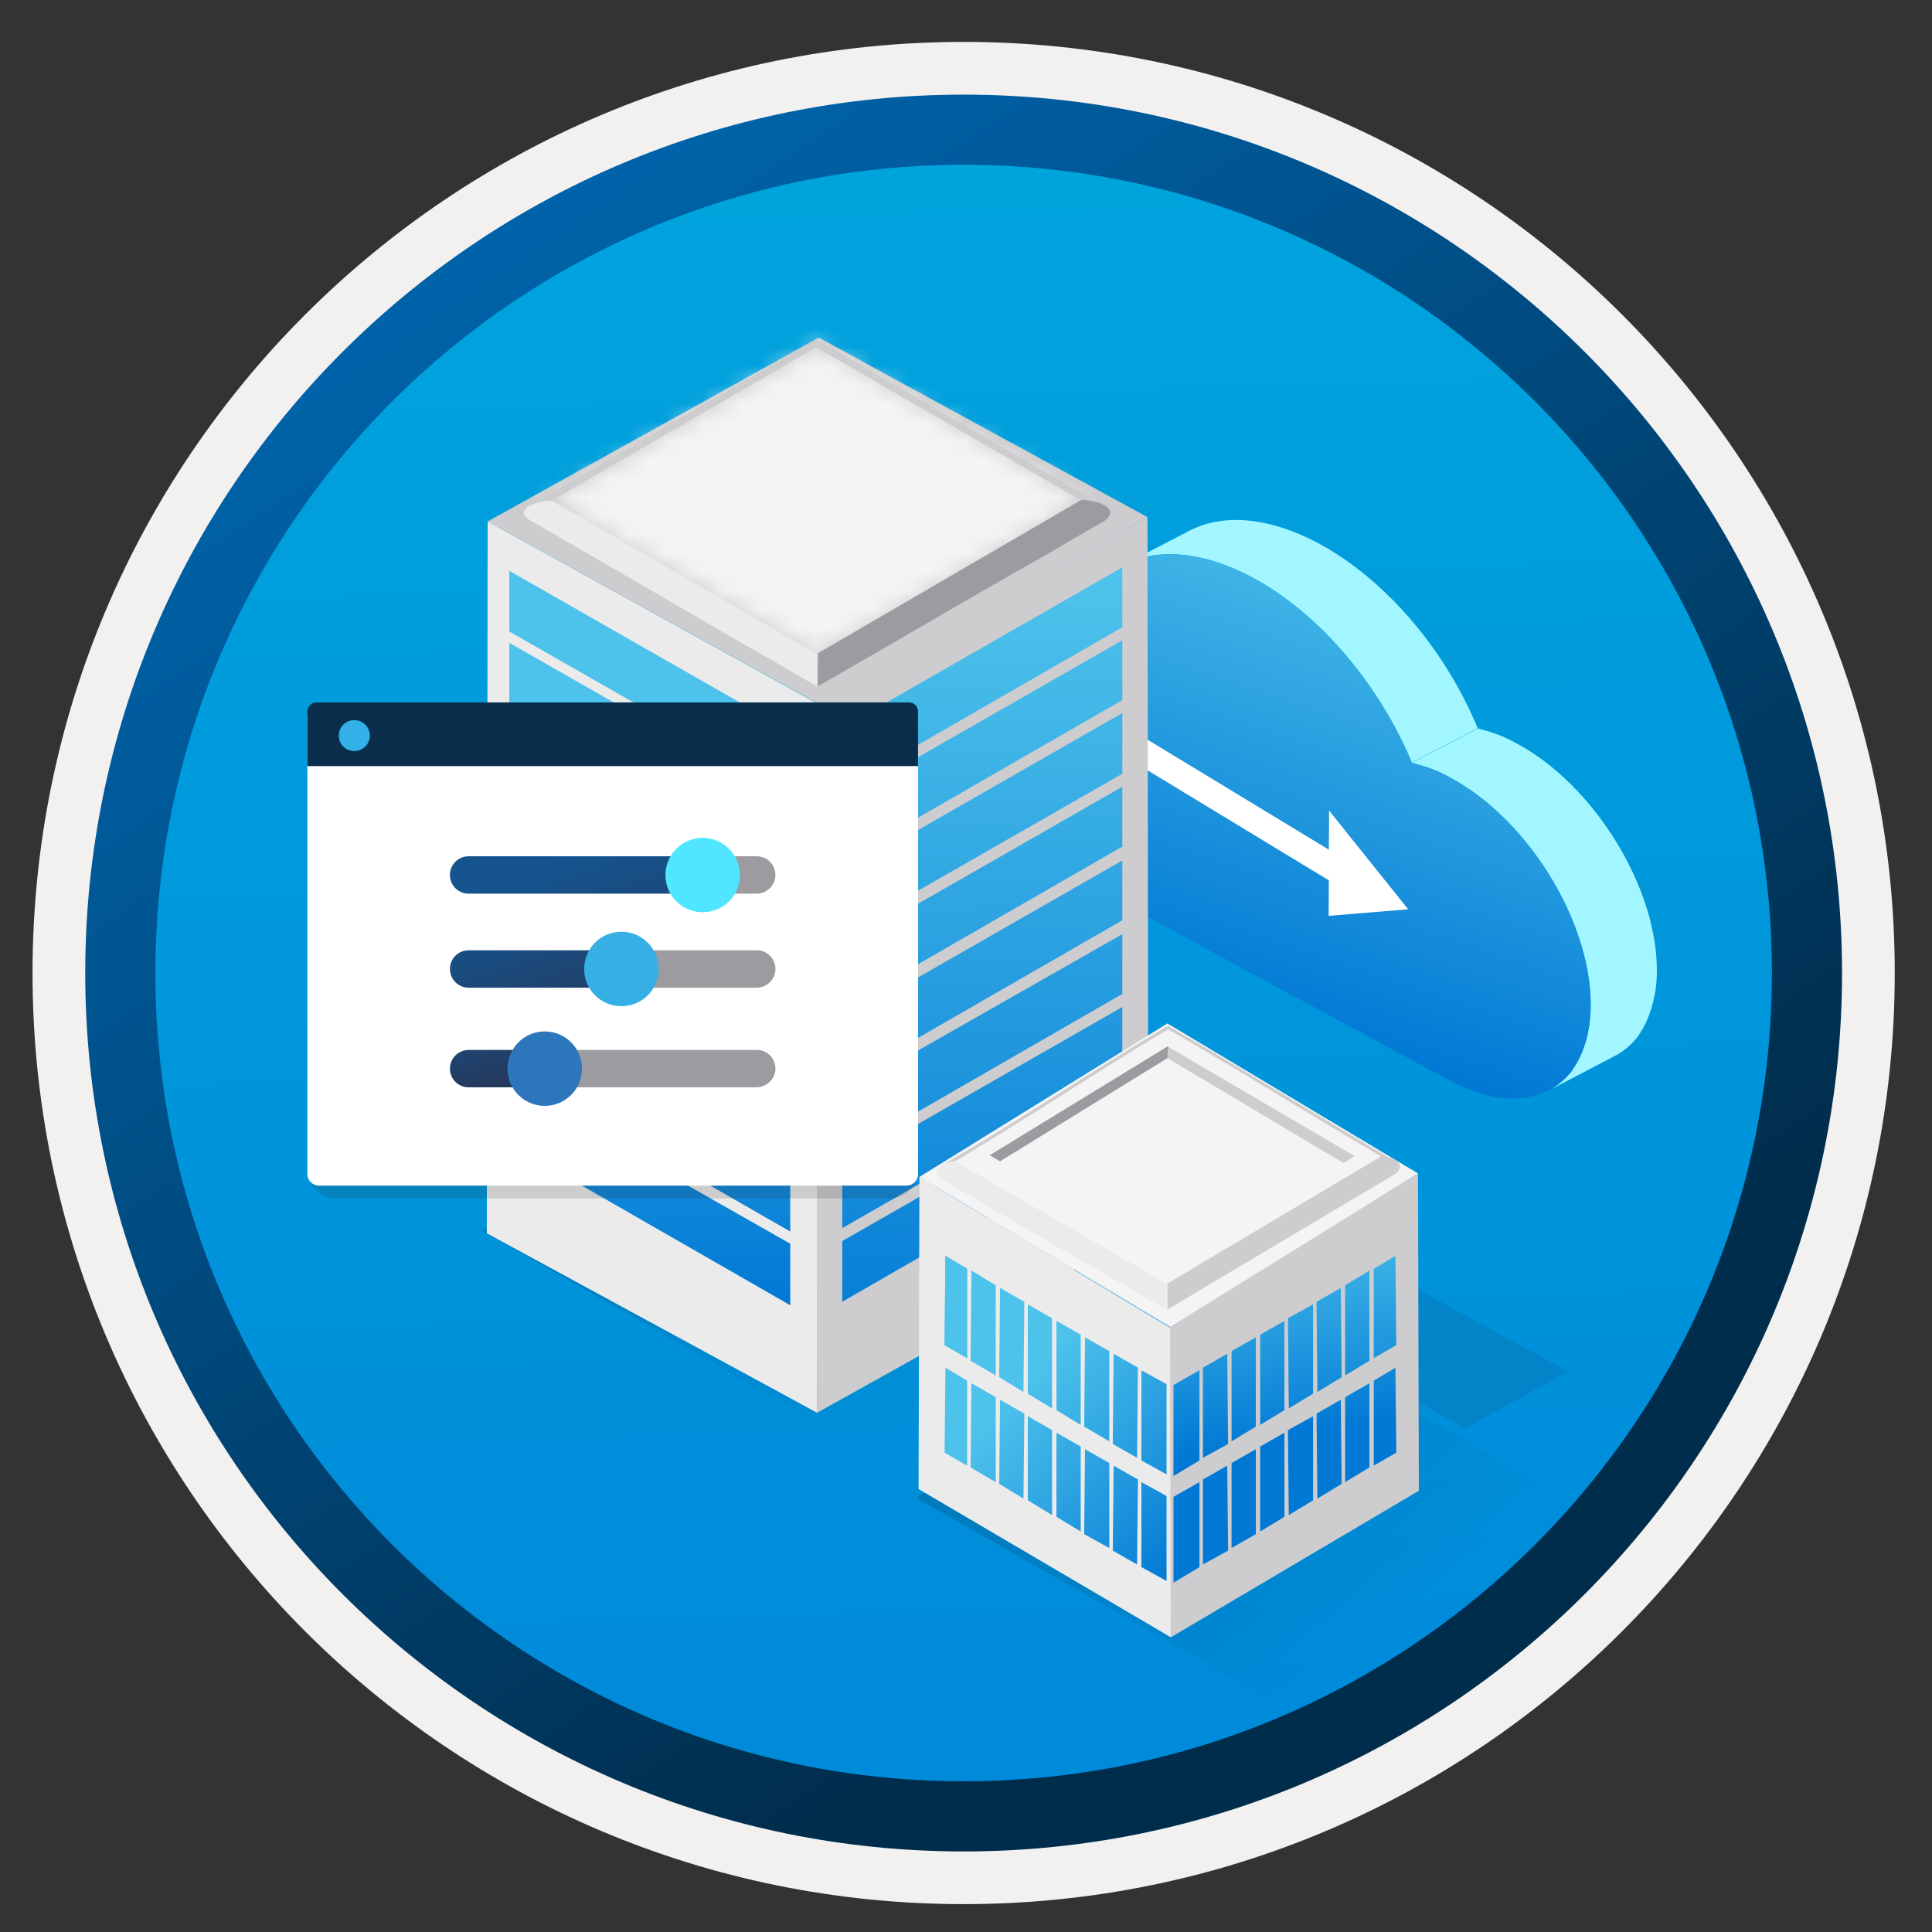 <svg width="103" height="103" viewBox="0 0 103 103" fill="none" xmlns="http://www.w3.org/2000/svg">
<rect x="0" y="0" width="103" height="103" fill="#333333" stroke="none"/>
<path d="M51.374 98.684C25.524 98.684 4.564 77.734 4.564 51.874C4.564 26.015 25.524 5.064 51.374 5.064C77.224 5.064 98.184 26.024 98.184 51.874C98.184 77.725 77.224 98.684 51.374 98.684Z" fill="url(#paint0_linear_342_58330)"/>
<path fill-rule="evenodd" clip-rule="evenodd" d="M97.274 51.874C97.274 77.224 76.724 97.774 51.374 97.774C26.024 97.774 5.474 77.224 5.474 51.874C5.474 26.524 26.024 5.974 51.374 5.974C76.724 5.974 97.274 26.524 97.274 51.874ZM51.374 2.234C78.794 2.234 101.014 24.454 101.014 51.874C101.014 79.294 78.784 101.514 51.374 101.514C23.954 101.514 1.734 79.284 1.734 51.874C1.734 24.454 23.954 2.234 51.374 2.234Z" fill="#F2F1F0"/>
<path fill-rule="evenodd" clip-rule="evenodd" d="M94.464 51.875C94.464 75.675 75.174 94.965 51.374 94.965C27.574 94.965 8.284 75.675 8.284 51.875C8.284 28.075 27.574 8.785 51.374 8.785C75.174 8.785 94.464 28.075 94.464 51.875ZM51.374 5.045C77.234 5.045 98.204 26.015 98.204 51.875C98.204 77.735 77.234 98.705 51.374 98.705C25.514 98.705 4.544 77.735 4.544 51.875C4.544 26.015 25.504 5.045 51.374 5.045Z" fill="url(#paint1_linear_342_58330)"/>
<path opacity="0.1" d="M83.597 73.121L78.118 76.14L51.318 61.439L56.798 58.42L83.597 73.121Z" fill="#1F1D21"/>
<path d="M59.684 34.869C59.21 34.43 58.703 34.07 58.196 33.822C56.922 33.135 55.794 33.101 54.96 33.529L51.476 35.331C52.31 34.892 53.438 34.937 54.712 35.624C55.219 35.883 55.693 36.244 56.2 36.672L57.001 37.393L60.518 35.557L59.684 34.869Z" fill="#A1F6FF"/>
<path d="M78.569 38.327C76.754 34.26 73.664 30.779 70.293 28.966C67.565 27.512 65.096 27.366 63.314 28.346L59.797 30.171C61.578 29.191 64.047 29.337 66.776 30.791C70.158 32.604 73.236 36.13 75.051 40.152L75.265 40.659L78.783 38.823L78.569 38.327Z" fill="#A1F6FF"/>
<path d="M88.332 51.721C88.332 47.294 84.995 41.853 80.857 39.634C80.271 39.307 79.73 39.093 79.189 38.947L78.794 38.834L75.265 40.67L75.66 40.783C76.201 40.929 76.754 41.143 77.329 41.47C81.466 43.689 84.803 49.13 84.803 53.558C84.803 54.065 84.77 54.538 84.657 55.045C84.657 55.079 84.623 55.191 84.623 55.225C84.477 55.845 84.183 56.532 83.969 56.825C83.935 56.858 83.935 56.892 83.902 56.937C83.868 56.971 83.868 57.005 83.834 57.05C83.507 57.489 83.067 57.85 82.639 58.098L86.156 56.261C86.63 56.002 87.025 55.642 87.352 55.214C87.385 55.18 87.385 55.146 87.419 55.101C87.453 55.067 87.453 55.033 87.487 54.988C87.701 54.696 87.994 54.008 88.141 53.389C88.141 53.355 88.175 53.242 88.175 53.209V53.276V53.209C88.299 52.735 88.332 52.228 88.332 51.721Z" fill="#A1F6FF"/>
<path d="M66.776 30.79C70.158 32.604 73.236 36.13 75.051 40.152L75.265 40.659L75.66 40.772C76.201 40.918 76.754 41.132 77.329 41.459C81.466 43.678 84.803 49.119 84.803 53.546C84.803 54.053 84.77 54.526 84.657 55.033C84.657 55.067 84.623 55.18 84.623 55.214C84.477 55.833 84.183 56.52 83.969 56.813C83.935 56.847 83.935 56.881 83.902 56.926C83.868 56.96 83.868 56.994 83.834 57.039C82.492 58.852 79.978 59.066 77.295 57.613L54.159 45.086C53.066 44.365 52.051 43.272 51.296 41.966C50.529 40.659 50.134 39.285 50.134 38.045C50.134 35.364 52.175 34.271 54.678 35.612C55.185 35.871 55.659 36.232 56.166 36.66L56.967 37.381L56.933 36.434C56.933 36.288 56.933 36.142 56.933 35.995C56.933 30.25 61.364 27.895 66.776 30.79Z" fill="url(#paint2_linear_342_58330)"/>
<path d="M75.074 48.477L70.857 43.216L70.846 45.3L60.913 39.273C60.586 39.071 60.157 39.183 59.955 39.51C59.752 39.837 59.864 40.265 60.191 40.467L70.846 46.934L70.834 48.826L75.074 48.477Z" fill="white"/>
<path opacity="0.15" d="M85.025 80.818L66.212 69.863L48.832 79.848L67.645 90.572L85.025 80.818Z" fill="url(#paint3_linear_342_58330)"/>
<path opacity="0.15" d="M61.867 66.582L43.054 55.627L25.674 65.611L44.487 76.335L61.867 66.582Z" fill="url(#paint4_linear_342_58330)"/>
<path d="M43.655 37.554L43.563 75.319L25.952 65.75L25.998 27.801L43.655 37.554Z" fill="#EBEBEB"/>
<path d="M43.517 37.368L43.563 75.317L61.22 65.472L61.174 27.568L43.517 37.368Z" fill="#CDCDD0"/>
<path d="M61.174 27.568L43.517 37.46L25.998 27.799L43.655 18L61.174 27.568Z" fill="#CDCDD0"/>
<path d="M42.13 38.985V42.221L27.153 33.669V30.434L42.13 38.985Z" fill="url(#paint5_linear_342_58330)"/>
<path d="M42.13 42.823V46.105L27.153 37.507V34.272L42.13 42.823Z" fill="url(#paint6_linear_342_58330)"/>
<path d="M42.13 46.751V49.986L27.153 41.389V38.199L42.13 46.751Z" fill="url(#paint7_linear_342_58330)"/>
<path d="M42.13 50.68V53.916L27.153 45.318V42.129L42.13 50.68Z" fill="url(#paint8_linear_342_58330)"/>
<path d="M42.13 54.563V57.845L27.153 49.247V46.012L42.13 54.563Z" fill="url(#paint9_linear_342_58330)"/>
<path d="M42.13 58.491V61.727L27.153 53.175V49.94L42.13 58.491Z" fill="url(#paint10_linear_342_58330)"/>
<path d="M42.13 62.42V65.656L27.153 57.059V53.869L42.13 62.42Z" fill="url(#paint11_linear_342_58330)"/>
<path d="M42.13 66.304V69.586L27.153 60.988V57.799L42.13 66.304Z" fill="url(#paint12_linear_342_58330)"/>
<path d="M44.903 38.801V42.037L59.834 33.439V30.25L44.903 38.801Z" fill="url(#paint13_linear_342_58330)"/>
<path d="M44.903 42.684V45.92L59.834 37.322V34.133L44.903 42.684Z" fill="url(#paint14_linear_342_58330)"/>
<path d="M44.903 46.565V49.801L59.834 41.249V38.014L44.903 46.565Z" fill="url(#paint15_linear_342_58330)"/>
<path d="M44.903 50.495V53.73L59.834 45.133V41.943L44.903 50.495Z" fill="url(#paint16_linear_342_58330)"/>
<path d="M44.903 54.424V57.66L59.834 49.062V45.873L44.903 54.424Z" fill="url(#paint17_linear_342_58330)"/>
<path d="M44.903 58.306V61.588L59.834 52.99V49.801L44.903 58.306Z" fill="url(#paint18_linear_342_58330)"/>
<path d="M44.903 62.237V65.473L59.834 56.921V53.685L44.903 62.237Z" fill="url(#paint19_linear_342_58330)"/>
<path d="M44.903 66.165V69.4L59.834 60.803V57.613L44.903 66.165Z" fill="url(#paint20_linear_342_58330)"/>
<mask id="mask0_342_58330" style="mask-type:alpha" maskUnits="userSpaceOnUse" x="29" y="18" width="29" height="17">
<path d="M57.669 26.654L43.565 34.858L29.422 26.689L43.532 18.465L57.669 26.654Z" fill="#CDCDD0"/>
</mask>
<g mask="url(#mask0_342_58330)">
<path d="M60.568 25.723C60.583 20.288 52.993 15.86 43.614 15.833C34.235 15.806 26.619 20.191 26.604 25.627C26.588 31.062 34.179 35.49 43.558 35.517C52.937 35.544 60.553 31.159 60.568 25.723Z" fill="#F4F4F4"/>
</g>
<path d="M43.517 18.092C48.601 21.05 53.732 24.008 58.863 26.967C58.632 26.828 58.262 26.736 57.661 26.689L43.517 18.508C43.517 18.184 43.517 18.092 43.517 18.092Z" fill="#CDCDD0"/>
<path d="M28.216 26.967C32.793 24.286 37.415 21.651 41.991 18.97C42.453 18.693 43.054 18.369 43.517 18.092C43.517 18.092 43.517 18.184 43.517 18.508L29.418 26.689C28.817 26.736 28.448 26.828 28.216 26.967Z" fill="#CDCDD0"/>
<path d="M43.609 36.627C41.575 35.426 39.495 34.27 37.461 33.068C34.364 31.266 31.314 29.509 28.216 27.706C28.078 27.614 27.985 27.521 27.939 27.429C27.847 27.244 28.078 26.782 29.418 26.689L43.563 34.871C43.563 35.749 43.563 36.35 43.563 36.489C43.609 36.581 43.609 36.627 43.609 36.627Z" fill="#EBEBEB"/>
<path d="M58.909 27.754L57.384 28.632C56.367 29.233 55.35 29.834 54.333 30.389L52.807 31.267L51.282 32.145C48.74 33.624 46.197 35.103 43.609 36.583C43.609 36.583 43.609 36.536 43.609 36.444C43.609 36.259 43.609 35.704 43.609 34.826L57.661 26.645C59.001 26.737 59.233 27.199 59.186 27.384C59.14 27.569 59.001 27.662 58.909 27.754Z" fill="#9B9BA0"/>
<path d="M62.468 70.833L62.422 87.289L48.971 79.385L49.017 62.744L62.468 70.833Z" fill="#EBEBEB"/>
<path d="M62.376 70.648L62.422 87.288L75.642 79.476L75.596 62.559L62.376 70.648Z" fill="#CDCDD0"/>
<path d="M75.596 62.559L62.376 70.741L49.017 62.744L62.237 54.562L75.596 62.559Z" fill="#F4F4F4"/>
<path d="M54.795 69.539V74.3L56.089 75.086V70.279L54.795 69.539Z" fill="url(#paint21_linear_342_58330)"/>
<path d="M50.404 66.951L50.358 71.712L51.559 72.406V67.644L50.404 66.951Z" fill="url(#paint22_linear_342_58330)"/>
<path d="M57.846 71.295L57.8 76.056L59.14 76.842V72.034L57.846 71.295Z" fill="url(#paint23_linear_342_58330)"/>
<path d="M51.791 67.736L51.744 72.544L53.085 73.329V68.522L51.791 67.736Z" fill="url(#paint24_linear_342_58330)"/>
<path d="M53.316 68.662L53.27 73.423L54.564 74.209L54.61 69.402L53.316 68.662Z" fill="url(#paint25_linear_342_58330)"/>
<path d="M62.191 78.6V73.792L60.85 73.053V77.86L62.191 78.6Z" fill="url(#paint26_linear_342_58330)"/>
<path d="M59.371 72.174L59.325 76.981L60.619 77.721L60.666 72.913L59.371 72.174Z" fill="url(#paint27_linear_342_58330)"/>
<path d="M56.321 70.418V75.179L57.615 75.965V71.157L56.321 70.418Z" fill="url(#paint28_linear_342_58330)"/>
<path d="M54.795 75.502V79.986L56.089 80.772V76.242L54.795 75.502Z" fill="url(#paint29_linear_342_58330)"/>
<path d="M50.404 72.914L50.358 77.444L51.559 78.137V73.607L50.404 72.914Z" fill="url(#paint30_linear_342_58330)"/>
<path d="M50.404 66.951L50.358 71.712L51.559 72.406V67.644L50.404 66.951Z" fill="url(#paint31_linear_342_58330)"/>
<path d="M57.846 77.26L57.8 81.79L59.14 82.529V77.999L57.846 77.26Z" fill="url(#paint32_linear_342_58330)"/>
<path d="M51.791 73.746L51.744 78.23L53.085 79.016V74.486L51.791 73.746Z" fill="url(#paint33_linear_342_58330)"/>
<path d="M53.316 74.623L53.27 79.107L54.564 79.892L54.61 75.363L53.316 74.623Z" fill="url(#paint34_linear_342_58330)"/>
<path d="M62.191 84.285V79.755L60.85 79.016V83.546L62.191 84.285Z" fill="url(#paint35_linear_342_58330)"/>
<path d="M59.371 78.137L59.325 82.667L60.619 83.406L60.666 78.876L59.371 78.137Z" fill="url(#paint36_linear_342_58330)"/>
<path d="M56.321 76.381V80.865L57.615 81.65V77.12L56.321 76.381Z" fill="url(#paint37_linear_342_58330)"/>
<path d="M70.003 69.539V74.3L68.708 75.086L68.662 70.279L70.003 69.539Z" fill="url(#paint38_linear_342_58330)"/>
<path d="M74.394 66.951L74.44 71.712L73.238 72.406V67.644L74.394 66.951Z" fill="url(#paint39_linear_342_58330)"/>
<path d="M66.952 71.295V76.056L65.658 76.842V72.034L66.952 71.295Z" fill="url(#paint40_linear_342_58330)"/>
<path d="M73.007 67.736V72.544L71.713 73.329V68.522L73.007 67.736Z" fill="url(#paint41_linear_342_58330)"/>
<path d="M71.482 68.662L71.528 73.423L70.234 74.209L70.188 69.402L71.482 68.662Z" fill="url(#paint42_linear_342_58330)"/>
<path d="M62.561 78.692V73.838L63.947 73.053V77.86L62.561 78.692Z" fill="url(#paint43_linear_342_58330)"/>
<path d="M65.427 72.174L65.473 76.981L64.132 77.721V72.913L65.427 72.174Z" fill="url(#paint44_linear_342_58330)"/>
<path d="M68.477 70.418V75.179L67.183 75.965V71.157L68.477 70.418Z" fill="url(#paint45_linear_342_58330)"/>
<path d="M70.003 75.502V79.986L68.708 80.772L68.662 76.242L70.003 75.502Z" fill="url(#paint46_linear_342_58330)"/>
<path d="M74.394 72.914L74.44 77.444L73.238 78.137V73.607L74.394 72.914Z" fill="url(#paint47_linear_342_58330)"/>
<path d="M66.952 77.26V81.79L65.658 82.529V77.999L66.952 77.26Z" fill="url(#paint48_linear_342_58330)"/>
<path d="M73.007 73.746V78.23L71.713 79.016V74.486L73.007 73.746Z" fill="url(#paint49_linear_342_58330)"/>
<path d="M71.482 74.623L71.528 79.107L70.234 79.892L70.188 75.363L71.482 74.623Z" fill="url(#paint50_linear_342_58330)"/>
<path d="M62.561 84.378V79.801L63.947 79.016V83.546L62.561 84.378Z" fill="url(#paint51_linear_342_58330)"/>
<path d="M65.427 78.137L65.473 82.667L64.132 83.406V78.876L65.427 78.137Z" fill="url(#paint52_linear_342_58330)"/>
<path d="M68.477 76.381V80.865L67.183 81.65V77.12L68.477 76.381Z" fill="url(#paint53_linear_342_58330)"/>
<path d="M62.283 54.701C66.212 56.966 70.372 59.555 74.301 61.866C74.163 61.773 73.932 61.727 73.608 61.681L62.283 54.886C62.283 54.747 62.283 54.701 62.283 54.701Z" fill="#CDCDD0"/>
<path d="M50.265 62.096C54.194 59.831 58.401 56.965 62.33 54.654C62.33 54.654 62.33 54.7 62.33 54.885L50.959 61.911C50.635 61.958 50.404 62.004 50.265 62.096Z" fill="#CDCDD0"/>
<path d="M73.608 61.635C70.095 63.669 65.704 66.396 62.191 68.43C58.632 66.396 54.471 63.947 50.912 61.913C54.425 59.879 58.77 56.921 62.283 54.887C65.843 56.921 70.095 59.602 73.608 61.635Z" fill="#F4F4F4"/>
<path d="M62.191 69.816C58.262 67.551 54.148 65.194 50.219 62.883C50.08 62.79 49.988 62.698 49.942 62.559C49.895 62.374 50.08 62.005 50.912 61.912L62.191 68.43C62.191 69.031 62.191 69.493 62.191 69.678C62.191 69.77 62.191 69.816 62.191 69.816Z" fill="#EBEBEB"/>
<path d="M74.348 62.605C74.348 62.605 63.393 69.123 62.237 69.816C62.237 69.816 62.237 69.031 62.237 68.43L73.654 61.635C74.533 61.727 74.671 62.097 74.625 62.282C74.533 62.467 74.44 62.559 74.348 62.605Z" fill="#CDCDD0"/>
<path d="M62.237 56.411L62.283 55.81L72.221 61.635L71.621 62.005L62.237 56.411Z" fill="#CDCDD0"/>
<path d="M62.237 56.413L62.283 55.766L52.761 61.59L53.316 61.913L62.237 56.413Z" fill="#9B9BA0"/>
<path opacity="0.15" d="M17.886 63.891H47.444C48.272 63.891 48.944 63.219 48.944 62.391V38.82H16.386V62.391C16.386 63.219 17.058 63.891 17.886 63.891Z" fill="#1F1D20"/>
<path d="M17.006 63.21H48.323C48.665 63.21 48.944 62.93 48.944 62.589V38.139H16.386V62.589C16.386 62.93 16.665 63.21 17.006 63.21Z" fill="white"/>
<path d="M16.386 40.844H48.944V37.925C48.944 37.661 48.732 37.449 48.468 37.449H16.862C16.598 37.449 16.386 37.661 16.386 37.925V40.844Z" fill="#092E4C"/>
<path d="M18.89 40.041C19.345 40.041 19.718 39.674 19.718 39.213C19.718 38.753 19.34 38.391 18.89 38.391C18.435 38.391 18.062 38.758 18.062 39.219C18.062 39.679 18.424 40.041 18.89 40.041Z" fill="#32B0E7"/>
<path d="M37.95 46.647C37.95 46.095 37.505 45.65 36.954 45.65H24.984C24.432 45.65 23.987 46.095 23.987 46.647C23.987 47.199 24.432 47.644 24.984 47.644H36.962C37.514 47.635 37.95 47.199 37.95 46.647Z" fill="url(#paint54_linear_342_58330)"/>
<path d="M41.341 46.647C41.341 46.095 40.896 45.65 40.344 45.65H37.087C36.535 45.65 36.891 46.095 36.891 46.647C36.891 47.199 36.544 47.644 37.087 47.644H40.353C40.887 47.635 41.341 47.199 41.341 46.647Z" fill="#9B9BA0"/>
<path d="M35.476 46.649C35.476 47.743 36.357 48.633 37.461 48.633C38.564 48.633 39.445 47.752 39.445 46.649C39.445 45.554 38.547 44.664 37.452 44.664C36.366 44.682 35.476 45.554 35.476 46.649Z" fill="#50E6FF"/>
<path d="M34.275 51.659C34.275 51.107 33.83 50.662 33.278 50.662H24.984C24.432 50.662 23.987 51.107 23.987 51.659C23.987 52.211 24.432 52.656 24.984 52.656H33.296C33.839 52.647 34.275 52.211 34.275 51.659Z" fill="url(#paint55_linear_342_58330)"/>
<path d="M41.341 51.659C41.341 51.107 40.896 50.662 40.344 50.662H33.883C33.331 50.662 32.886 51.107 32.886 51.659C32.886 52.211 33.331 52.656 33.883 52.656H40.353C40.887 52.647 41.341 52.211 41.341 51.659Z" fill="#9B9BA0"/>
<path d="M31.142 51.658C31.142 52.753 32.023 53.643 33.127 53.643C34.23 53.643 35.112 52.762 35.112 51.658C35.112 50.564 34.23 49.674 33.127 49.674C32.023 49.674 31.142 50.564 31.142 51.658Z" fill="#35AFE4"/>
<path d="M29.656 56.971C29.656 56.42 29.211 55.975 28.659 55.975H24.984C24.432 55.983 23.987 56.42 23.987 56.971C23.987 57.523 24.432 57.968 24.984 57.968H28.659C29.211 57.95 29.656 57.514 29.656 56.971Z" fill="url(#paint56_linear_342_58330)"/>
<path d="M41.341 56.971C41.341 56.42 40.896 55.975 40.344 55.975H29.638C29.087 55.975 28.642 56.42 28.642 56.971C28.642 57.523 29.087 57.968 29.638 57.968H40.344C40.887 57.95 41.341 57.514 41.341 56.971Z" fill="#9B9BA0"/>
<path d="M27.058 56.973C27.058 58.068 27.939 58.957 29.042 58.957C30.137 58.957 31.027 58.076 31.027 56.973C31.027 55.878 30.146 54.988 29.042 54.988C27.939 54.988 27.058 55.878 27.058 56.973Z" fill="#2E76BC"/>
<defs>
<linearGradient id="paint0_linear_342_58330" x1="49.6" y1="-12.915" x2="53.582" y2="132.855" gradientUnits="userSpaceOnUse">
<stop stop-color="#00ABDE"/>
<stop offset="1" stop-color="#007ED8"/>
</linearGradient>
<linearGradient id="paint1_linear_342_58330" x1="2.804" y1="-19.748" x2="98.332" y2="121.134" gradientUnits="userSpaceOnUse">
<stop stop-color="#007ED8"/>
<stop offset="0.707" stop-color="#002D4C"/>
</linearGradient>
<linearGradient id="paint2_linear_342_58330" x1="73.641" y1="27.642" x2="58.744" y2="72.166" gradientUnits="userSpaceOnUse">
<stop stop-color="#4DC1EA"/>
<stop offset="0.585" stop-color="#0078D4"/>
</linearGradient>
<linearGradient id="paint3_linear_342_58330" x1="58.518" y1="70.645" x2="76.571" y2="91.098" gradientUnits="userSpaceOnUse">
<stop/>
<stop offset="0.822" stop-opacity="0"/>
</linearGradient>
<linearGradient id="paint4_linear_342_58330" x1="35.37" y1="56.427" x2="53.422" y2="76.88" gradientUnits="userSpaceOnUse">
<stop/>
<stop offset="0.822" stop-opacity="0"/>
</linearGradient>
<linearGradient id="paint5_linear_342_58330" x1="35.673" y1="73.559" x2="34.599" y2="34.667" gradientUnits="userSpaceOnUse">
<stop stop-color="#0078D4"/>
<stop offset="0.848" stop-color="#4DC2EB"/>
</linearGradient>
<linearGradient id="paint6_linear_342_58330" x1="35.559" y1="73.259" x2="34.484" y2="34.367" gradientUnits="userSpaceOnUse">
<stop stop-color="#0078D4"/>
<stop offset="0.848" stop-color="#4DC2EB"/>
</linearGradient>
<linearGradient id="paint7_linear_342_58330" x1="35.436" y1="72.735" x2="34.362" y2="33.843" gradientUnits="userSpaceOnUse">
<stop stop-color="#0078D4"/>
<stop offset="0.848" stop-color="#4DC2EB"/>
</linearGradient>
<linearGradient id="paint8_linear_342_58330" x1="35.313" y1="72.213" x2="34.239" y2="33.321" gradientUnits="userSpaceOnUse">
<stop stop-color="#0078D4"/>
<stop offset="0.848" stop-color="#4DC2EB"/>
</linearGradient>
<linearGradient id="paint9_linear_342_58330" x1="35.191" y1="71.69" x2="34.116" y2="32.798" gradientUnits="userSpaceOnUse">
<stop stop-color="#0078D4"/>
<stop offset="0.848" stop-color="#4DC2EB"/>
</linearGradient>
<linearGradient id="paint10_linear_342_58330" x1="35.068" y1="71.166" x2="33.994" y2="32.274" gradientUnits="userSpaceOnUse">
<stop stop-color="#0078D4"/>
<stop offset="0.848" stop-color="#4DC2EB"/>
</linearGradient>
<linearGradient id="paint11_linear_342_58330" x1="34.946" y1="70.644" x2="33.871" y2="31.752" gradientUnits="userSpaceOnUse">
<stop stop-color="#0078D4"/>
<stop offset="0.848" stop-color="#4DC2EB"/>
</linearGradient>
<linearGradient id="paint12_linear_342_58330" x1="34.823" y1="70.122" x2="33.748" y2="31.229" gradientUnits="userSpaceOnUse">
<stop stop-color="#0078D4"/>
<stop offset="0.848" stop-color="#4DC2EB"/>
</linearGradient>
<linearGradient id="paint13_linear_342_58330" x1="52.639" y1="77.805" x2="52.268" y2="22.988" gradientUnits="userSpaceOnUse">
<stop stop-color="#0078D4"/>
<stop offset="0.848" stop-color="#4DC2EB"/>
</linearGradient>
<linearGradient id="paint14_linear_342_58330" x1="52.611" y1="77.513" x2="52.24" y2="22.696" gradientUnits="userSpaceOnUse">
<stop stop-color="#0078D4"/>
<stop offset="0.848" stop-color="#4DC2EB"/>
</linearGradient>
<linearGradient id="paint15_linear_342_58330" x1="52.58" y1="76.964" x2="52.21" y2="22.146" gradientUnits="userSpaceOnUse">
<stop stop-color="#0078D4"/>
<stop offset="0.848" stop-color="#4DC2EB"/>
</linearGradient>
<linearGradient id="paint16_linear_342_58330" x1="52.55" y1="76.417" x2="52.18" y2="21.6" gradientUnits="userSpaceOnUse">
<stop stop-color="#0078D4"/>
<stop offset="0.848" stop-color="#4DC2EB"/>
</linearGradient>
<linearGradient id="paint17_linear_342_58330" x1="52.52" y1="75.87" x2="52.15" y2="21.053" gradientUnits="userSpaceOnUse">
<stop stop-color="#0078D4"/>
<stop offset="0.848" stop-color="#4DC2EB"/>
</linearGradient>
<linearGradient id="paint18_linear_342_58330" x1="52.49" y1="75.321" x2="52.119" y2="20.504" gradientUnits="userSpaceOnUse">
<stop stop-color="#0078D4"/>
<stop offset="0.848" stop-color="#4DC2EB"/>
</linearGradient>
<linearGradient id="paint19_linear_342_58330" x1="52.46" y1="74.776" x2="52.089" y2="19.959" gradientUnits="userSpaceOnUse">
<stop stop-color="#0078D4"/>
<stop offset="0.848" stop-color="#4DC2EB"/>
</linearGradient>
<linearGradient id="paint20_linear_342_58330" x1="52.429" y1="74.227" x2="52.059" y2="19.41" gradientUnits="userSpaceOnUse">
<stop stop-color="#0078D4"/>
<stop offset="0.848" stop-color="#4DC2EB"/>
</linearGradient>
<linearGradient id="paint21_linear_342_58330" x1="66.791" y1="83.634" x2="53.798" y2="70.641" gradientUnits="userSpaceOnUse">
<stop stop-color="#0078D4"/>
<stop offset="0.848" stop-color="#4DC2EB"/>
</linearGradient>
<linearGradient id="paint22_linear_342_58330" x1="66.655" y1="85.372" x2="53.581" y2="72.299" gradientUnits="userSpaceOnUse">
<stop stop-color="#0078D4"/>
<stop offset="0.848" stop-color="#4DC2EB"/>
</linearGradient>
<linearGradient id="paint23_linear_342_58330" x1="66.946" y1="82.523" x2="53.954" y2="69.532" gradientUnits="userSpaceOnUse">
<stop stop-color="#0078D4"/>
<stop offset="0.848" stop-color="#4DC2EB"/>
</linearGradient>
<linearGradient id="paint24_linear_342_58330" x1="66.636" y1="84.744" x2="53.642" y2="71.75" gradientUnits="userSpaceOnUse">
<stop stop-color="#0078D4"/>
<stop offset="0.848" stop-color="#4DC2EB"/>
</linearGradient>
<linearGradient id="paint25_linear_342_58330" x1="66.712" y1="84.189" x2="53.719" y2="71.197" gradientUnits="userSpaceOnUse">
<stop stop-color="#0078D4"/>
<stop offset="0.848" stop-color="#4DC2EB"/>
</linearGradient>
<linearGradient id="paint26_linear_342_58330" x1="66.566" y1="80.871" x2="54.536" y2="68.841" gradientUnits="userSpaceOnUse">
<stop stop-color="#0078D4"/>
<stop offset="0.848" stop-color="#4DC2EB"/>
</linearGradient>
<linearGradient id="paint27_linear_342_58330" x1="67.023" y1="81.968" x2="54.034" y2="68.979" gradientUnits="userSpaceOnUse">
<stop stop-color="#0078D4"/>
<stop offset="0.848" stop-color="#4DC2EB"/>
</linearGradient>
<linearGradient id="paint28_linear_342_58330" x1="66.867" y1="83.078" x2="53.876" y2="70.088" gradientUnits="userSpaceOnUse">
<stop stop-color="#0078D4"/>
<stop offset="0.848" stop-color="#4DC2EB"/>
</linearGradient>
<linearGradient id="paint29_linear_342_58330" x1="63.133" y1="85.808" x2="50.679" y2="73.353" gradientUnits="userSpaceOnUse">
<stop stop-color="#0078D4"/>
<stop offset="0.848" stop-color="#4DC2EB"/>
</linearGradient>
<linearGradient id="paint30_linear_342_58330" x1="62.782" y1="87.33" x2="50.267" y2="74.816" gradientUnits="userSpaceOnUse">
<stop stop-color="#0078D4"/>
<stop offset="0.848" stop-color="#4DC2EB"/>
</linearGradient>
<linearGradient id="paint31_linear_342_58330" x1="66.655" y1="85.372" x2="53.581" y2="72.299" gradientUnits="userSpaceOnUse">
<stop stop-color="#0078D4"/>
<stop offset="0.848" stop-color="#4DC2EB"/>
</linearGradient>
<linearGradient id="paint32_linear_342_58330" x1="63.408" y1="84.819" x2="50.955" y2="72.365" gradientUnits="userSpaceOnUse">
<stop stop-color="#0078D4"/>
<stop offset="0.848" stop-color="#4DC2EB"/>
</linearGradient>
<linearGradient id="paint33_linear_342_58330" x1="62.859" y1="86.799" x2="50.403" y2="74.344" gradientUnits="userSpaceOnUse">
<stop stop-color="#0078D4"/>
<stop offset="0.848" stop-color="#4DC2EB"/>
</linearGradient>
<linearGradient id="paint34_linear_342_58330" x1="62.995" y1="86.302" x2="50.541" y2="73.848" gradientUnits="userSpaceOnUse">
<stop stop-color="#0078D4"/>
<stop offset="0.848" stop-color="#4DC2EB"/>
</linearGradient>
<linearGradient id="paint35_linear_342_58330" x1="63.406" y1="83.543" x2="51.872" y2="72.009" gradientUnits="userSpaceOnUse">
<stop stop-color="#0078D4"/>
<stop offset="0.848" stop-color="#4DC2EB"/>
</linearGradient>
<linearGradient id="paint36_linear_342_58330" x1="63.545" y1="84.322" x2="51.094" y2="71.871" gradientUnits="userSpaceOnUse">
<stop stop-color="#0078D4"/>
<stop offset="0.848" stop-color="#4DC2EB"/>
</linearGradient>
<linearGradient id="paint37_linear_342_58330" x1="63.27" y1="85.312" x2="50.817" y2="72.86" gradientUnits="userSpaceOnUse">
<stop stop-color="#0078D4"/>
<stop offset="0.848" stop-color="#4DC2EB"/>
</linearGradient>
<linearGradient id="paint38_linear_342_58330" x1="70.199" y1="77.3" x2="67.577" y2="62.006" gradientUnits="userSpaceOnUse">
<stop stop-color="#0078D4"/>
<stop offset="0.848" stop-color="#4DC2EB"/>
</linearGradient>
<linearGradient id="paint39_linear_342_58330" x1="75.07" y1="76.984" x2="72.441" y2="61.645" gradientUnits="userSpaceOnUse">
<stop stop-color="#0078D4"/>
<stop offset="0.848" stop-color="#4DC2EB"/>
</linearGradient>
<linearGradient id="paint40_linear_342_58330" x1="66.907" y1="77.527" x2="64.285" y2="62.236" gradientUnits="userSpaceOnUse">
<stop stop-color="#0078D4"/>
<stop offset="0.848" stop-color="#4DC2EB"/>
</linearGradient>
<linearGradient id="paint41_linear_342_58330" x1="73.491" y1="77.073" x2="70.868" y2="61.776" gradientUnits="userSpaceOnUse">
<stop stop-color="#0078D4"/>
<stop offset="0.848" stop-color="#4DC2EB"/>
</linearGradient>
<linearGradient id="paint42_linear_342_58330" x1="71.845" y1="77.187" x2="69.223" y2="61.892" gradientUnits="userSpaceOnUse">
<stop stop-color="#0078D4"/>
<stop offset="0.848" stop-color="#4DC2EB"/>
</linearGradient>
<linearGradient id="paint43_linear_342_58330" x1="63.556" y1="77.675" x2="60.986" y2="62.686" gradientUnits="userSpaceOnUse">
<stop stop-color="#0078D4"/>
<stop offset="0.848" stop-color="#4DC2EB"/>
</linearGradient>
<linearGradient id="paint44_linear_342_58330" x1="65.26" y1="77.641" x2="62.639" y2="62.353" gradientUnits="userSpaceOnUse">
<stop stop-color="#0078D4"/>
<stop offset="0.848" stop-color="#4DC2EB"/>
</linearGradient>
<linearGradient id="paint45_linear_342_58330" x1="68.553" y1="77.414" x2="65.931" y2="62.122" gradientUnits="userSpaceOnUse">
<stop stop-color="#0078D4"/>
<stop offset="0.848" stop-color="#4DC2EB"/>
</linearGradient>
<linearGradient id="paint46_linear_342_58330" x1="69.043" y1="76.385" x2="66.56" y2="61.903" gradientUnits="userSpaceOnUse">
<stop stop-color="#0078D4"/>
<stop offset="0.848" stop-color="#4DC2EB"/>
</linearGradient>
<linearGradient id="paint47_linear_342_58330" x1="73.889" y1="75.928" x2="71.401" y2="61.413" gradientUnits="userSpaceOnUse">
<stop stop-color="#0078D4"/>
<stop offset="0.848" stop-color="#4DC2EB"/>
</linearGradient>
<linearGradient id="paint48_linear_342_58330" x1="65.764" y1="76.696" x2="63.282" y2="62.218" gradientUnits="userSpaceOnUse">
<stop stop-color="#0078D4"/>
<stop offset="0.848" stop-color="#4DC2EB"/>
</linearGradient>
<linearGradient id="paint49_linear_342_58330" x1="72.32" y1="76.075" x2="69.837" y2="61.592" gradientUnits="userSpaceOnUse">
<stop stop-color="#0078D4"/>
<stop offset="0.848" stop-color="#4DC2EB"/>
</linearGradient>
<linearGradient id="paint50_linear_342_58330" x1="70.681" y1="76.229" x2="68.199" y2="61.747" gradientUnits="userSpaceOnUse">
<stop stop-color="#0078D4"/>
<stop offset="0.848" stop-color="#4DC2EB"/>
</linearGradient>
<linearGradient id="paint51_linear_342_58330" x1="62.45" y1="77.056" x2="60.016" y2="62.854" gradientUnits="userSpaceOnUse">
<stop stop-color="#0078D4"/>
<stop offset="0.848" stop-color="#4DC2EB"/>
</linearGradient>
<linearGradient id="paint52_linear_342_58330" x1="64.125" y1="76.85" x2="61.643" y2="62.373" gradientUnits="userSpaceOnUse">
<stop stop-color="#0078D4"/>
<stop offset="0.848" stop-color="#4DC2EB"/>
</linearGradient>
<linearGradient id="paint53_linear_342_58330" x1="67.403" y1="76.54" x2="64.921" y2="62.061" gradientUnits="userSpaceOnUse">
<stop stop-color="#0078D4"/>
<stop offset="0.848" stop-color="#4DC2EB"/>
</linearGradient>
<linearGradient id="paint54_linear_342_58330" x1="30.569" y1="45.522" x2="38.756" y2="68.607" gradientUnits="userSpaceOnUse">
<stop stop-color="#15548F"/>
<stop offset="0.418" stop-color="#243A5E"/>
<stop offset="0.968" stop-color="#1A2C45"/>
</linearGradient>
<linearGradient id="paint55_linear_342_58330" x1="27.757" y1="47.789" x2="34.263" y2="66.134" gradientUnits="userSpaceOnUse">
<stop stop-color="#15548F"/>
<stop offset="0.418" stop-color="#243A5E"/>
<stop offset="0.968" stop-color="#1A2C45"/>
</linearGradient>
<linearGradient id="paint56_linear_342_58330" x1="25.14" y1="52.223" x2="29.535" y2="64.614" gradientUnits="userSpaceOnUse">
<stop stop-color="#15548F"/>
<stop offset="0.418" stop-color="#243A5E"/>
<stop offset="0.968" stop-color="#1A2C45"/>
</linearGradient>
</defs>
</svg>
